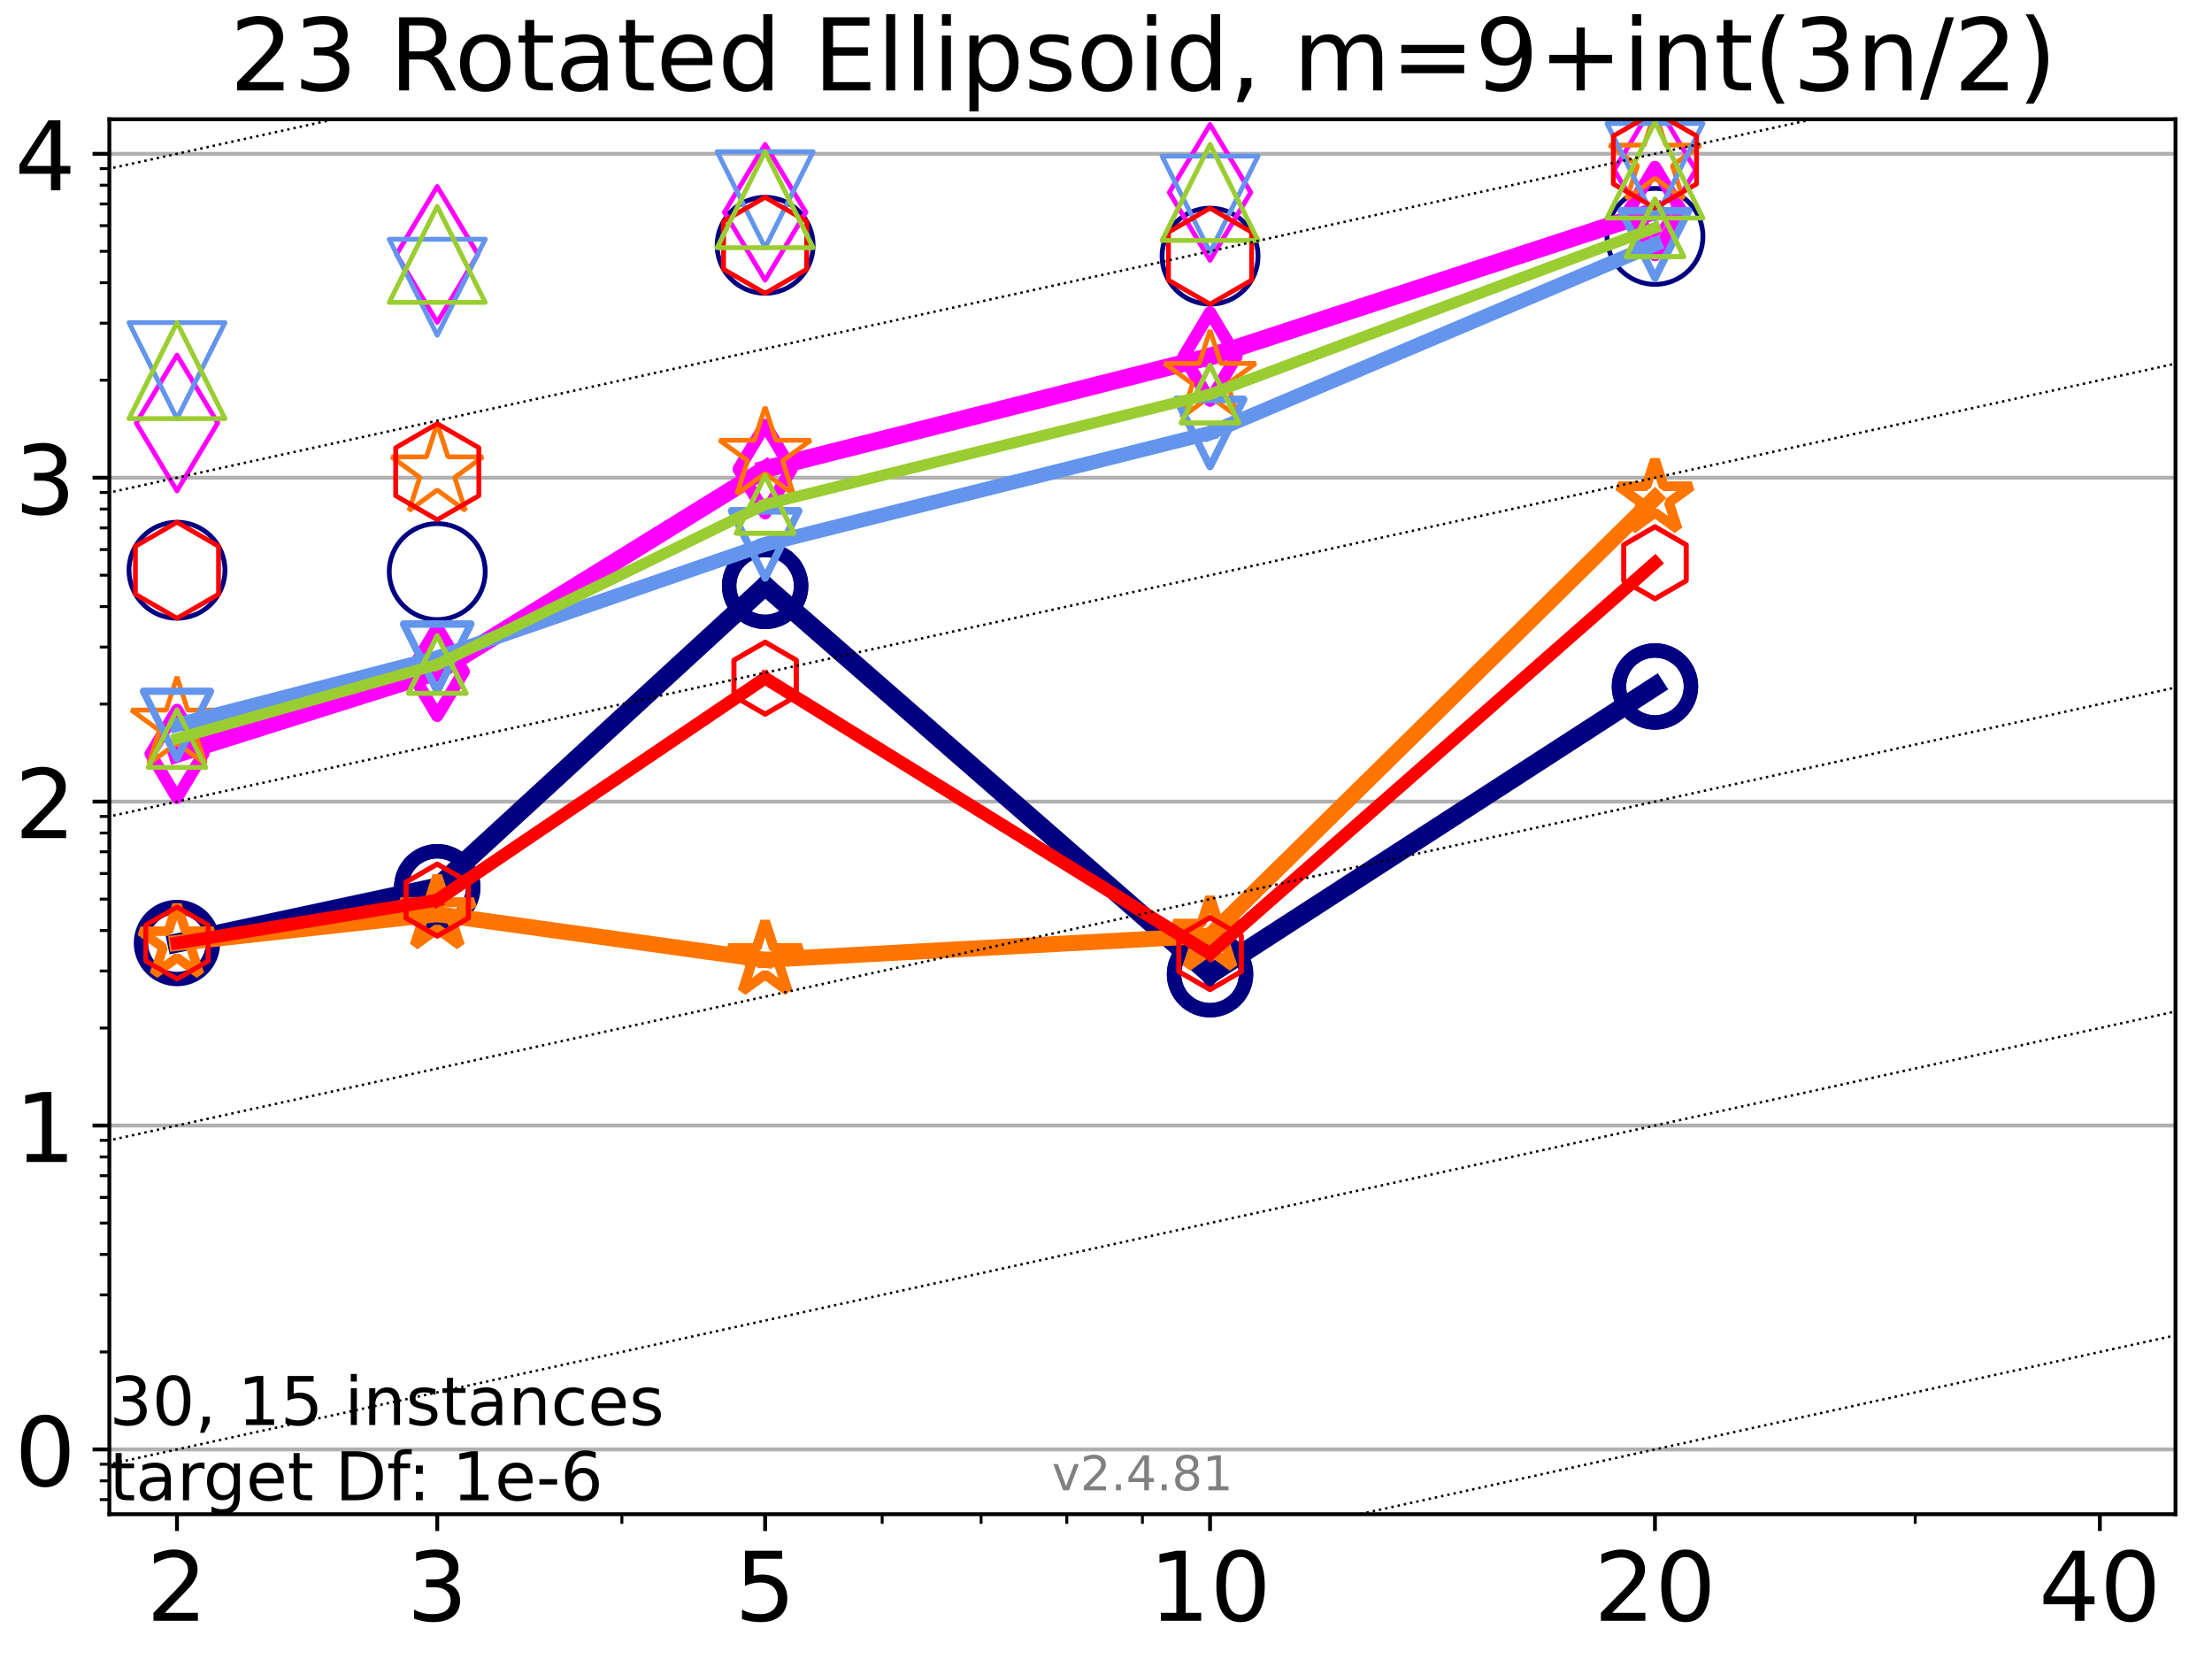 <?xml version="1.0" encoding="utf-8" standalone="no"?>
<!DOCTYPE svg PUBLIC "-//W3C//DTD SVG 1.1//EN"
  "http://www.w3.org/Graphics/SVG/1.1/DTD/svg11.dtd">
<!-- Created with matplotlib (https://matplotlib.org/) -->
<svg height="345.6pt" version="1.1" viewBox="0 0 460.8 345.6" width="460.8pt" xmlns="http://www.w3.org/2000/svg" xmlns:xlink="http://www.w3.org/1999/xlink">
 <defs>
  <style type="text/css">*{stroke-linecap:butt;stroke-linejoin:round;}</style>
 </defs>
 <g id="figure_1">
  <g id="patch_1">
   <path d="M 0 345.6 
L 460.8 345.6 
L 460.8 0 
L 0 0 
z
" style="fill:#ffffff;"/>
  </g>
  <g id="axes_1">
   <g id="patch_2">
    <path d="M 22.78 315.44 
L 453.192 315.44 
L 453.192 24.84 
L 22.78 24.84 
z
" style="fill:#ffffff;"/>
   </g>
   <g id="matplotlib.axis_1">
    <g id="xtick_1">
     <g id="line2d_1">
      <defs>
       <path d="M 0 0 
L 0 3.5 
" id="mf0850b0675" style="stroke:#000000;stroke-width:0.8;"/>
      </defs>
      <g>
       <use style="stroke:#000000;stroke-width:0.8;" x="36.868" xlink:href="#mf0850b0675" y="315.44"/>
      </g>
     </g>
     <g id="text_1">
      <!-- 2 -->
      <g transform="translate(30.506 337.637)scale(0.2 -0.2)">
       <defs>
        <path d="M 19.188 8.297 
L 53.609 8.297 
L 53.609 0 
L 7.328 0 
L 7.328 8.297 
Q 12.938 14.109 22.625 23.891 
Q 32.328 33.688 34.812 36.531 
Q 39.547 41.844 41.422 45.531 
Q 43.312 49.219 43.312 52.781 
Q 43.312 58.594 39.234 62.25 
Q 35.156 65.922 28.609 65.922 
Q 23.969 65.922 18.812 64.312 
Q 13.672 62.703 7.812 59.422 
L 7.812 69.391 
Q 13.766 71.781 18.938 73 
Q 24.125 74.219 28.422 74.219 
Q 39.75 74.219 46.484 68.547 
Q 53.219 62.891 53.219 53.422 
Q 53.219 48.922 51.531 44.891 
Q 49.859 40.875 45.406 35.406 
Q 44.188 33.984 37.641 27.219 
Q 31.109 20.453 19.188 8.297 
z
" id="DejaVuSans-50"/>
       </defs>
       <use xlink:href="#DejaVuSans-50"/>
      </g>
     </g>
    </g>
    <g id="xtick_2">
     <g id="line2d_2">
      <g>
       <use style="stroke:#000000;stroke-width:0.8;" x="91.085" xlink:href="#mf0850b0675" y="315.44"/>
      </g>
     </g>
     <g id="text_2">
      <!-- 3 -->
      <g transform="translate(84.723 337.637)scale(0.2 -0.2)">
       <defs>
        <path d="M 40.578 39.312 
Q 47.656 37.797 51.625 33 
Q 55.609 28.219 55.609 21.188 
Q 55.609 10.406 48.188 4.484 
Q 40.766 -1.422 27.094 -1.422 
Q 22.516 -1.422 17.656 -0.516 
Q 12.797 0.391 7.625 2.203 
L 7.625 11.719 
Q 11.719 9.328 16.594 8.109 
Q 21.484 6.891 26.812 6.891 
Q 36.078 6.891 40.938 10.547 
Q 45.797 14.203 45.797 21.188 
Q 45.797 27.641 41.281 31.266 
Q 36.766 34.906 28.719 34.906 
L 20.219 34.906 
L 20.219 43.016 
L 29.109 43.016 
Q 36.375 43.016 40.234 45.922 
Q 44.094 48.828 44.094 54.297 
Q 44.094 59.906 40.109 62.906 
Q 36.141 65.922 28.719 65.922 
Q 24.656 65.922 20.016 65.031 
Q 15.375 64.156 9.812 62.312 
L 9.812 71.094 
Q 15.438 72.656 20.344 73.438 
Q 25.25 74.219 29.594 74.219 
Q 40.828 74.219 47.359 69.109 
Q 53.906 64.016 53.906 55.328 
Q 53.906 49.266 50.438 45.094 
Q 46.969 40.922 40.578 39.312 
z
" id="DejaVuSans-51"/>
       </defs>
       <use xlink:href="#DejaVuSans-51"/>
      </g>
     </g>
    </g>
    <g id="xtick_3">
     <g id="line2d_3">
      <g>
       <use style="stroke:#000000;stroke-width:0.8;" x="159.39" xlink:href="#mf0850b0675" y="315.44"/>
      </g>
     </g>
     <g id="text_3">
      <!-- 5 -->
      <g transform="translate(153.028 337.637)scale(0.2 -0.2)">
       <defs>
        <path d="M 10.797 72.906 
L 49.516 72.906 
L 49.516 64.594 
L 19.828 64.594 
L 19.828 46.734 
Q 21.969 47.469 24.109 47.828 
Q 26.266 48.188 28.422 48.188 
Q 40.625 48.188 47.75 41.5 
Q 54.891 34.812 54.891 23.391 
Q 54.891 11.625 47.562 5.094 
Q 40.234 -1.422 26.906 -1.422 
Q 22.312 -1.422 17.547 -0.641 
Q 12.797 0.141 7.719 1.703 
L 7.719 11.625 
Q 12.109 9.234 16.797 8.062 
Q 21.484 6.891 26.703 6.891 
Q 35.156 6.891 40.078 11.328 
Q 45.016 15.766 45.016 23.391 
Q 45.016 31 40.078 35.438 
Q 35.156 39.891 26.703 39.891 
Q 22.75 39.891 18.812 39.016 
Q 14.891 38.141 10.797 36.281 
z
" id="DejaVuSans-53"/>
       </defs>
       <use xlink:href="#DejaVuSans-53"/>
      </g>
     </g>
    </g>
    <g id="xtick_4">
     <g id="line2d_4">
      <g>
       <use style="stroke:#000000;stroke-width:0.8;" x="252.074" xlink:href="#mf0850b0675" y="315.44"/>
      </g>
     </g>
     <g id="text_4">
      <!-- 10 -->
      <g transform="translate(239.349 337.637)scale(0.2 -0.2)">
       <defs>
        <path d="M 12.406 8.297 
L 28.516 8.297 
L 28.516 63.922 
L 10.984 60.406 
L 10.984 69.391 
L 28.422 72.906 
L 38.281 72.906 
L 38.281 8.297 
L 54.391 8.297 
L 54.391 0 
L 12.406 0 
z
" id="DejaVuSans-49"/>
        <path d="M 31.781 66.406 
Q 24.172 66.406 20.328 58.906 
Q 16.5 51.422 16.5 36.375 
Q 16.5 21.391 20.328 13.891 
Q 24.172 6.391 31.781 6.391 
Q 39.453 6.391 43.281 13.891 
Q 47.125 21.391 47.125 36.375 
Q 47.125 51.422 43.281 58.906 
Q 39.453 66.406 31.781 66.406 
z
M 31.781 74.219 
Q 44.047 74.219 50.516 64.516 
Q 56.984 54.828 56.984 36.375 
Q 56.984 17.969 50.516 8.266 
Q 44.047 -1.422 31.781 -1.422 
Q 19.531 -1.422 13.062 8.266 
Q 6.594 17.969 6.594 36.375 
Q 6.594 54.828 13.062 64.516 
Q 19.531 74.219 31.781 74.219 
z
" id="DejaVuSans-48"/>
       </defs>
       <use xlink:href="#DejaVuSans-49"/>
       <use x="63.623" xlink:href="#DejaVuSans-48"/>
      </g>
     </g>
    </g>
    <g id="xtick_5">
     <g id="line2d_5">
      <g>
       <use style="stroke:#000000;stroke-width:0.8;" x="344.758" xlink:href="#mf0850b0675" y="315.44"/>
      </g>
     </g>
     <g id="text_5">
      <!-- 20 -->
      <g transform="translate(332.033 337.637)scale(0.2 -0.2)">
       <use xlink:href="#DejaVuSans-50"/>
       <use x="63.623" xlink:href="#DejaVuSans-48"/>
      </g>
     </g>
    </g>
    <g id="xtick_6">
     <g id="line2d_6">
      <g>
       <use style="stroke:#000000;stroke-width:0.8;" x="437.443" xlink:href="#mf0850b0675" y="315.44"/>
      </g>
     </g>
     <g id="text_6">
      <!-- 40 -->
      <g transform="translate(424.718 337.637)scale(0.2 -0.2)">
       <defs>
        <path d="M 37.797 64.312 
L 12.891 25.391 
L 37.797 25.391 
z
M 35.203 72.906 
L 47.609 72.906 
L 47.609 25.391 
L 58.016 25.391 
L 58.016 17.188 
L 47.609 17.188 
L 47.609 0 
L 37.797 0 
L 37.797 17.188 
L 4.891 17.188 
L 4.891 26.703 
z
" id="DejaVuSans-52"/>
       </defs>
       <use xlink:href="#DejaVuSans-52"/>
       <use x="63.623" xlink:href="#DejaVuSans-48"/>
      </g>
     </g>
    </g>
    <g id="xtick_7">
     <g id="line2d_7">
      <defs>
       <path d="M 0 0 
L 0 2 
" id="m9933f5630c" style="stroke:#000000;stroke-width:0.6;"/>
      </defs>
      <g>
       <use style="stroke:#000000;stroke-width:0.6;" x="129.552" xlink:href="#m9933f5630c" y="315.44"/>
      </g>
     </g>
    </g>
    <g id="xtick_8">
     <g id="line2d_8">
      <g>
       <use style="stroke:#000000;stroke-width:0.6;" x="183.769" xlink:href="#m9933f5630c" y="315.44"/>
      </g>
     </g>
    </g>
    <g id="xtick_9">
     <g id="line2d_9">
      <g>
       <use style="stroke:#000000;stroke-width:0.6;" x="204.381" xlink:href="#m9933f5630c" y="315.44"/>
      </g>
     </g>
    </g>
    <g id="xtick_10">
     <g id="line2d_10">
      <g>
       <use style="stroke:#000000;stroke-width:0.6;" x="222.237" xlink:href="#m9933f5630c" y="315.44"/>
      </g>
     </g>
    </g>
    <g id="xtick_11">
     <g id="line2d_11">
      <g>
       <use style="stroke:#000000;stroke-width:0.6;" x="237.986" xlink:href="#m9933f5630c" y="315.44"/>
      </g>
     </g>
    </g>
    <g id="xtick_12">
     <g id="line2d_12">
      <g>
       <use style="stroke:#000000;stroke-width:0.6;" x="398.975" xlink:href="#m9933f5630c" y="315.44"/>
      </g>
     </g>
    </g>
   </g>
   <g id="matplotlib.axis_2">
    <g id="ytick_1">
     <g id="line2d_13">
      <path clip-path="url(#pa3713a2c64)" d="M 22.78 301.945 
L 453.192 301.945 
" style="fill:none;stroke:#b0b0b0;stroke-linecap:square;stroke-width:0.8;"/>
     </g>
     <g id="line2d_14">
      <defs>
       <path d="M 0 0 
L -3.5 0 
" id="m6b9c30d2cd" style="stroke:#000000;stroke-width:0.8;"/>
      </defs>
      <g>
       <use style="stroke:#000000;stroke-width:0.8;" x="22.78" xlink:href="#m6b9c30d2cd" y="301.945"/>
      </g>
     </g>
     <g id="text_7">
      <!-- 0 -->
      <g transform="translate(3.055 309.543)scale(0.2 -0.2)">
       <use xlink:href="#DejaVuSans-48"/>
      </g>
     </g>
    </g>
    <g id="ytick_2">
     <g id="line2d_15">
      <path clip-path="url(#pa3713a2c64)" d="M 22.78 234.468 
L 453.192 234.468 
" style="fill:none;stroke:#b0b0b0;stroke-linecap:square;stroke-width:0.8;"/>
     </g>
     <g id="line2d_16">
      <g>
       <use style="stroke:#000000;stroke-width:0.8;" x="22.78" xlink:href="#m6b9c30d2cd" y="234.468"/>
      </g>
     </g>
     <g id="text_8">
      <!-- 1 -->
      <g transform="translate(3.055 242.067)scale(0.2 -0.2)">
       <use xlink:href="#DejaVuSans-49"/>
      </g>
     </g>
    </g>
    <g id="ytick_3">
     <g id="line2d_17">
      <path clip-path="url(#pa3713a2c64)" d="M 22.78 166.992 
L 453.192 166.992 
" style="fill:none;stroke:#b0b0b0;stroke-linecap:square;stroke-width:0.8;"/>
     </g>
     <g id="line2d_18">
      <g>
       <use style="stroke:#000000;stroke-width:0.8;" x="22.78" xlink:href="#m6b9c30d2cd" y="166.992"/>
      </g>
     </g>
     <g id="text_9">
      <!-- 2 -->
      <g transform="translate(3.055 174.59)scale(0.2 -0.2)">
       <use xlink:href="#DejaVuSans-50"/>
      </g>
     </g>
    </g>
    <g id="ytick_4">
     <g id="line2d_19">
      <path clip-path="url(#pa3713a2c64)" d="M 22.78 99.516 
L 453.192 99.516 
" style="fill:none;stroke:#b0b0b0;stroke-linecap:square;stroke-width:0.8;"/>
     </g>
     <g id="line2d_20">
      <g>
       <use style="stroke:#000000;stroke-width:0.8;" x="22.78" xlink:href="#m6b9c30d2cd" y="99.516"/>
      </g>
     </g>
     <g id="text_10">
      <!-- 3 -->
      <g transform="translate(3.055 107.114)scale(0.2 -0.2)">
       <use xlink:href="#DejaVuSans-51"/>
      </g>
     </g>
    </g>
    <g id="ytick_5">
     <g id="line2d_21">
      <path clip-path="url(#pa3713a2c64)" d="M 22.78 32.039 
L 453.192 32.039 
" style="fill:none;stroke:#b0b0b0;stroke-linecap:square;stroke-width:0.8;"/>
     </g>
     <g id="line2d_22">
      <g>
       <use style="stroke:#000000;stroke-width:0.8;" x="22.78" xlink:href="#m6b9c30d2cd" y="32.039"/>
      </g>
     </g>
     <g id="text_11">
      <!-- 4 -->
      <g transform="translate(3.055 39.638)scale(0.2 -0.2)">
       <use xlink:href="#DejaVuSans-52"/>
      </g>
     </g>
    </g>
    <g id="ytick_6">
     <g id="line2d_23">
      <defs>
       <path d="M 0 0 
L -2 0 
" id="mcadcd363ae" style="stroke:#000000;stroke-width:0.6;"/>
      </defs>
      <g>
       <use style="stroke:#000000;stroke-width:0.6;" x="22.78" xlink:href="#mcadcd363ae" y="312.397"/>
      </g>
     </g>
    </g>
    <g id="ytick_7">
     <g id="line2d_24">
      <g>
       <use style="stroke:#000000;stroke-width:0.6;" x="22.78" xlink:href="#mcadcd363ae" y="308.484"/>
      </g>
     </g>
    </g>
    <g id="ytick_8">
     <g id="line2d_25">
      <g>
       <use style="stroke:#000000;stroke-width:0.6;" x="22.78" xlink:href="#mcadcd363ae" y="305.032"/>
      </g>
     </g>
    </g>
    <g id="ytick_9">
     <g id="line2d_26">
      <g>
       <use style="stroke:#000000;stroke-width:0.6;" x="22.78" xlink:href="#mcadcd363ae" y="281.632"/>
      </g>
     </g>
    </g>
    <g id="ytick_10">
     <g id="line2d_27">
      <g>
       <use style="stroke:#000000;stroke-width:0.6;" x="22.78" xlink:href="#mcadcd363ae" y="269.75"/>
      </g>
     </g>
    </g>
    <g id="ytick_11">
     <g id="line2d_28">
      <g>
       <use style="stroke:#000000;stroke-width:0.6;" x="22.78" xlink:href="#mcadcd363ae" y="261.32"/>
      </g>
     </g>
    </g>
    <g id="ytick_12">
     <g id="line2d_29">
      <g>
       <use style="stroke:#000000;stroke-width:0.6;" x="22.78" xlink:href="#mcadcd363ae" y="254.781"/>
      </g>
     </g>
    </g>
    <g id="ytick_13">
     <g id="line2d_30">
      <g>
       <use style="stroke:#000000;stroke-width:0.6;" x="22.78" xlink:href="#mcadcd363ae" y="249.438"/>
      </g>
     </g>
    </g>
    <g id="ytick_14">
     <g id="line2d_31">
      <g>
       <use style="stroke:#000000;stroke-width:0.6;" x="22.78" xlink:href="#mcadcd363ae" y="244.921"/>
      </g>
     </g>
    </g>
    <g id="ytick_15">
     <g id="line2d_32">
      <g>
       <use style="stroke:#000000;stroke-width:0.6;" x="22.78" xlink:href="#mcadcd363ae" y="241.007"/>
      </g>
     </g>
    </g>
    <g id="ytick_16">
     <g id="line2d_33">
      <g>
       <use style="stroke:#000000;stroke-width:0.6;" x="22.78" xlink:href="#mcadcd363ae" y="237.556"/>
      </g>
     </g>
    </g>
    <g id="ytick_17">
     <g id="line2d_34">
      <g>
       <use style="stroke:#000000;stroke-width:0.6;" x="22.78" xlink:href="#mcadcd363ae" y="214.156"/>
      </g>
     </g>
    </g>
    <g id="ytick_18">
     <g id="line2d_35">
      <g>
       <use style="stroke:#000000;stroke-width:0.6;" x="22.78" xlink:href="#mcadcd363ae" y="202.274"/>
      </g>
     </g>
    </g>
    <g id="ytick_19">
     <g id="line2d_36">
      <g>
       <use style="stroke:#000000;stroke-width:0.6;" x="22.78" xlink:href="#mcadcd363ae" y="193.844"/>
      </g>
     </g>
    </g>
    <g id="ytick_20">
     <g id="line2d_37">
      <g>
       <use style="stroke:#000000;stroke-width:0.6;" x="22.78" xlink:href="#mcadcd363ae" y="187.304"/>
      </g>
     </g>
    </g>
    <g id="ytick_21">
     <g id="line2d_38">
      <g>
       <use style="stroke:#000000;stroke-width:0.6;" x="22.78" xlink:href="#mcadcd363ae" y="181.962"/>
      </g>
     </g>
    </g>
    <g id="ytick_22">
     <g id="line2d_39">
      <g>
       <use style="stroke:#000000;stroke-width:0.6;" x="22.78" xlink:href="#mcadcd363ae" y="177.444"/>
      </g>
     </g>
    </g>
    <g id="ytick_23">
     <g id="line2d_40">
      <g>
       <use style="stroke:#000000;stroke-width:0.6;" x="22.78" xlink:href="#mcadcd363ae" y="173.531"/>
      </g>
     </g>
    </g>
    <g id="ytick_24">
     <g id="line2d_41">
      <g>
       <use style="stroke:#000000;stroke-width:0.6;" x="22.78" xlink:href="#mcadcd363ae" y="170.08"/>
      </g>
     </g>
    </g>
    <g id="ytick_25">
     <g id="line2d_42">
      <g>
       <use style="stroke:#000000;stroke-width:0.6;" x="22.78" xlink:href="#mcadcd363ae" y="146.68"/>
      </g>
     </g>
    </g>
    <g id="ytick_26">
     <g id="line2d_43">
      <g>
       <use style="stroke:#000000;stroke-width:0.6;" x="22.78" xlink:href="#mcadcd363ae" y="134.798"/>
      </g>
     </g>
    </g>
    <g id="ytick_27">
     <g id="line2d_44">
      <g>
       <use style="stroke:#000000;stroke-width:0.6;" x="22.78" xlink:href="#mcadcd363ae" y="126.367"/>
      </g>
     </g>
    </g>
    <g id="ytick_28">
     <g id="line2d_45">
      <g>
       <use style="stroke:#000000;stroke-width:0.6;" x="22.78" xlink:href="#mcadcd363ae" y="119.828"/>
      </g>
     </g>
    </g>
    <g id="ytick_29">
     <g id="line2d_46">
      <g>
       <use style="stroke:#000000;stroke-width:0.6;" x="22.78" xlink:href="#mcadcd363ae" y="114.485"/>
      </g>
     </g>
    </g>
    <g id="ytick_30">
     <g id="line2d_47">
      <g>
       <use style="stroke:#000000;stroke-width:0.6;" x="22.78" xlink:href="#mcadcd363ae" y="109.968"/>
      </g>
     </g>
    </g>
    <g id="ytick_31">
     <g id="line2d_48">
      <g>
       <use style="stroke:#000000;stroke-width:0.6;" x="22.78" xlink:href="#mcadcd363ae" y="106.055"/>
      </g>
     </g>
    </g>
    <g id="ytick_32">
     <g id="line2d_49">
      <g>
       <use style="stroke:#000000;stroke-width:0.6;" x="22.78" xlink:href="#mcadcd363ae" y="102.603"/>
      </g>
     </g>
    </g>
    <g id="ytick_33">
     <g id="line2d_50">
      <g>
       <use style="stroke:#000000;stroke-width:0.6;" x="22.78" xlink:href="#mcadcd363ae" y="79.203"/>
      </g>
     </g>
    </g>
    <g id="ytick_34">
     <g id="line2d_51">
      <g>
       <use style="stroke:#000000;stroke-width:0.6;" x="22.78" xlink:href="#mcadcd363ae" y="67.321"/>
      </g>
     </g>
    </g>
    <g id="ytick_35">
     <g id="line2d_52">
      <g>
       <use style="stroke:#000000;stroke-width:0.6;" x="22.78" xlink:href="#mcadcd363ae" y="58.891"/>
      </g>
     </g>
    </g>
    <g id="ytick_36">
     <g id="line2d_53">
      <g>
       <use style="stroke:#000000;stroke-width:0.6;" x="22.78" xlink:href="#mcadcd363ae" y="52.352"/>
      </g>
     </g>
    </g>
    <g id="ytick_37">
     <g id="line2d_54">
      <g>
       <use style="stroke:#000000;stroke-width:0.6;" x="22.78" xlink:href="#mcadcd363ae" y="47.009"/>
      </g>
     </g>
    </g>
    <g id="ytick_38">
     <g id="line2d_55">
      <g>
       <use style="stroke:#000000;stroke-width:0.6;" x="22.78" xlink:href="#mcadcd363ae" y="42.491"/>
      </g>
     </g>
    </g>
    <g id="ytick_39">
     <g id="line2d_56">
      <g>
       <use style="stroke:#000000;stroke-width:0.6;" x="22.78" xlink:href="#mcadcd363ae" y="38.578"/>
      </g>
     </g>
    </g>
    <g id="ytick_40">
     <g id="line2d_57">
      <g>
       <use style="stroke:#000000;stroke-width:0.6;" x="22.78" xlink:href="#mcadcd363ae" y="35.127"/>
      </g>
     </g>
    </g>
   </g>
   <g id="line2d_58">
    <path clip-path="url(#pa3713a2c64)" d="M 36.868 196.447 
L 91.085 184.833 
" style="fill:none;stroke:#000080;stroke-linecap:square;stroke-width:4;"/>
    <defs>
     <path d="M 0 7.5 
C 1.989 7.5 3.897 6.71 5.303 5.303 
C 6.71 3.897 7.5 1.989 7.5 0 
C 7.5 -1.989 6.71 -3.897 5.303 -5.303 
C 3.897 -6.71 1.989 -7.5 0 -7.5 
C -1.989 -7.5 -3.897 -6.71 -5.303 -5.303 
C -6.71 -3.897 -7.5 -1.989 -7.5 0 
C -7.5 1.989 -6.71 3.897 -5.303 5.303 
C -3.897 6.71 -1.989 7.5 0 7.5 
z
" id="m217d171ae9" style="stroke:#000080;stroke-width:3;"/>
    </defs>
    <g clip-path="url(#pa3713a2c64)">
     <use style="fill-opacity:0;stroke:#000080;stroke-width:3;" x="36.868" xlink:href="#m217d171ae9" y="196.447"/>
     <use style="fill-opacity:0;stroke:#000080;stroke-width:3;" x="91.085" xlink:href="#m217d171ae9" y="184.833"/>
    </g>
   </g>
   <g id="line2d_59">
    <path clip-path="url(#pa3713a2c64)" d="M 91.085 184.833 
L 159.39 122.056 
" style="fill:none;stroke:#000080;stroke-linecap:square;stroke-width:4;"/>
    <g clip-path="url(#pa3713a2c64)">
     <use style="fill-opacity:0;stroke:#000080;stroke-width:3;" x="91.085" xlink:href="#m217d171ae9" y="184.833"/>
     <use style="fill-opacity:0;stroke:#000080;stroke-width:3;" x="159.39" xlink:href="#m217d171ae9" y="122.056"/>
    </g>
   </g>
   <g id="line2d_60">
    <path clip-path="url(#pa3713a2c64)" d="M 159.39 122.056 
L 252.074 202.946 
" style="fill:none;stroke:#000080;stroke-linecap:square;stroke-width:4;"/>
    <g clip-path="url(#pa3713a2c64)">
     <use style="fill-opacity:0;stroke:#000080;stroke-width:3;" x="159.39" xlink:href="#m217d171ae9" y="122.056"/>
     <use style="fill-opacity:0;stroke:#000080;stroke-width:3;" x="252.074" xlink:href="#m217d171ae9" y="202.946"/>
    </g>
   </g>
   <g id="line2d_61">
    <path clip-path="url(#pa3713a2c64)" d="M 252.074 202.946 
L 344.758 143.003 
" style="fill:none;stroke:#000080;stroke-linecap:square;stroke-width:4;"/>
    <g clip-path="url(#pa3713a2c64)">
     <use style="fill-opacity:0;stroke:#000080;stroke-width:3;" x="252.074" xlink:href="#m217d171ae9" y="202.946"/>
     <use style="fill-opacity:0;stroke:#000080;stroke-width:3;" x="344.758" xlink:href="#m217d171ae9" y="143.003"/>
    </g>
   </g>
   <g id="line2d_62">
    <path clip-path="url(#pa3713a2c64)" d="M 344.758 143.003 
" style="fill:none;stroke:#000080;stroke-linecap:square;stroke-width:4;"/>
    <g clip-path="url(#pa3713a2c64)">
     <use style="fill-opacity:0;stroke:#000080;stroke-width:3;" x="344.758" xlink:href="#m217d171ae9" y="143.003"/>
    </g>
   </g>
   <g id="line2d_63"/>
   <g id="line2d_64">
    <defs>
     <path d="M 0 10 
C 2.652 10 5.196 8.946 7.071 7.071 
C 8.946 5.196 10 2.652 10 0 
C 10 -2.652 8.946 -5.196 7.071 -7.071 
C 5.196 -8.946 2.652 -10 0 -10 
C -2.652 -10 -5.196 -8.946 -7.071 -7.071 
C -8.946 -5.196 -10 -2.652 -10 0 
C -10 2.652 -8.946 5.196 -7.071 7.071 
C -5.196 8.946 -2.652 10 0 10 
z
" id="m95af0d2137" style="stroke:#000080;"/>
    </defs>
    <g clip-path="url(#pa3713a2c64)">
     <use style="fill-opacity:0;stroke:#000080;" x="36.868" xlink:href="#m95af0d2137" y="118.792"/>
     <use style="fill-opacity:0;stroke:#000080;" x="91.085" xlink:href="#m95af0d2137" y="119.076"/>
     <use style="fill-opacity:0;stroke:#000080;" x="159.39" xlink:href="#m95af0d2137" y="51.099"/>
     <use style="fill-opacity:0;stroke:#000080;" x="252.074" xlink:href="#m95af0d2137" y="53.361"/>
     <use style="fill-opacity:0;stroke:#000080;" x="344.758" xlink:href="#m95af0d2137" y="49.242"/>
    </g>
   </g>
   <g id="line2d_65">
    <path clip-path="url(#pa3713a2c64)" d="M 36.868 157.048 
L 91.085 139.93 
" style="fill:none;stroke:#ff00ff;stroke-linecap:square;stroke-width:3.667;"/>
    <defs>
     <path d="M -0 9.192 
L 5.515 0 
L 0 -9.192 
L -5.515 -0 
z
" id="m762cf54e27" style="stroke:#ff00ff;stroke-linejoin:miter;stroke-width:2.5;"/>
    </defs>
    <g clip-path="url(#pa3713a2c64)">
     <use style="fill-opacity:0;stroke:#ff00ff;stroke-linejoin:miter;stroke-width:2.5;" x="36.868" xlink:href="#m762cf54e27" y="157.048"/>
     <use style="fill-opacity:0;stroke:#ff00ff;stroke-linejoin:miter;stroke-width:2.5;" x="91.085" xlink:href="#m762cf54e27" y="139.93"/>
    </g>
   </g>
   <g id="line2d_66">
    <path clip-path="url(#pa3713a2c64)" d="M 91.085 139.93 
L 159.39 97.729 
" style="fill:none;stroke:#ff00ff;stroke-linecap:square;stroke-width:3.667;"/>
    <g clip-path="url(#pa3713a2c64)">
     <use style="fill-opacity:0;stroke:#ff00ff;stroke-linejoin:miter;stroke-width:2.5;" x="91.085" xlink:href="#m762cf54e27" y="139.93"/>
     <use style="fill-opacity:0;stroke:#ff00ff;stroke-linejoin:miter;stroke-width:2.5;" x="159.39" xlink:href="#m762cf54e27" y="97.729"/>
    </g>
   </g>
   <g id="line2d_67">
    <path clip-path="url(#pa3713a2c64)" d="M 159.39 97.729 
L 252.074 74.265 
" style="fill:none;stroke:#ff00ff;stroke-linecap:square;stroke-width:3.667;"/>
    <g clip-path="url(#pa3713a2c64)">
     <use style="fill-opacity:0;stroke:#ff00ff;stroke-linejoin:miter;stroke-width:2.5;" x="159.39" xlink:href="#m762cf54e27" y="97.729"/>
     <use style="fill-opacity:0;stroke:#ff00ff;stroke-linejoin:miter;stroke-width:2.5;" x="252.074" xlink:href="#m762cf54e27" y="74.265"/>
    </g>
   </g>
   <g id="line2d_68">
    <path clip-path="url(#pa3713a2c64)" d="M 252.074 74.265 
L 344.758 43.961 
" style="fill:none;stroke:#ff00ff;stroke-linecap:square;stroke-width:3.667;"/>
    <g clip-path="url(#pa3713a2c64)">
     <use style="fill-opacity:0;stroke:#ff00ff;stroke-linejoin:miter;stroke-width:2.5;" x="252.074" xlink:href="#m762cf54e27" y="74.265"/>
     <use style="fill-opacity:0;stroke:#ff00ff;stroke-linejoin:miter;stroke-width:2.5;" x="344.758" xlink:href="#m762cf54e27" y="43.961"/>
    </g>
   </g>
   <g id="line2d_69">
    <path clip-path="url(#pa3713a2c64)" d="M 344.758 43.961 
" style="fill:none;stroke:#ff00ff;stroke-linecap:square;stroke-width:3.667;"/>
    <g clip-path="url(#pa3713a2c64)">
     <use style="fill-opacity:0;stroke:#ff00ff;stroke-linejoin:miter;stroke-width:2.5;" x="344.758" xlink:href="#m762cf54e27" y="43.961"/>
    </g>
   </g>
   <g id="line2d_70"/>
   <g id="line2d_71">
    <defs>
     <path d="M -0 14.142 
L 8.485 0 
L -0 -14.142 
L -8.485 -0 
z
" id="mea41a1b8df" style="stroke:#ff00ff;stroke-linejoin:miter;"/>
    </defs>
    <g clip-path="url(#pa3713a2c64)">
     <use style="fill-opacity:0;stroke:#ff00ff;stroke-linejoin:miter;" x="36.868" xlink:href="#mea41a1b8df" y="88.116"/>
     <use style="fill-opacity:0;stroke:#ff00ff;stroke-linejoin:miter;" x="91.085" xlink:href="#mea41a1b8df" y="52.998"/>
     <use style="fill-opacity:0;stroke:#ff00ff;stroke-linejoin:miter;" x="159.39" xlink:href="#mea41a1b8df" y="44.227"/>
     <use style="fill-opacity:0;stroke:#ff00ff;stroke-linejoin:miter;" x="252.074" xlink:href="#mea41a1b8df" y="40.088"/>
     <use style="fill-opacity:0;stroke:#ff00ff;stroke-linejoin:miter;" x="344.758" xlink:href="#mea41a1b8df" y="35.421"/>
    </g>
   </g>
   <g id="line2d_72">
    <path clip-path="url(#pa3713a2c64)" d="M 36.868 196.447 
L 91.085 190.435 
" style="fill:none;stroke:#ff7500;stroke-linecap:square;stroke-width:3.333;"/>
    <defs>
     <path d="M 0 -8 
L -1.796 -2.472 
L -7.608 -2.472 
L -2.906 0.944 
L -4.702 6.472 
L -0 3.056 
L 4.702 6.472 
L 2.906 0.944 
L 7.608 -2.472 
L 1.796 -2.472 
z
" id="mfaa5040e95" style="stroke:#ff7500;stroke-linejoin:bevel;stroke-width:2;"/>
    </defs>
    <g clip-path="url(#pa3713a2c64)">
     <use style="fill-opacity:0;stroke:#ff7500;stroke-linejoin:bevel;stroke-width:2;" x="36.868" xlink:href="#mfaa5040e95" y="196.447"/>
     <use style="fill-opacity:0;stroke:#ff7500;stroke-linejoin:bevel;stroke-width:2;" x="91.085" xlink:href="#mfaa5040e95" y="190.435"/>
    </g>
   </g>
   <g id="line2d_73">
    <path clip-path="url(#pa3713a2c64)" d="M 91.085 190.435 
L 159.39 199.946 
" style="fill:none;stroke:#ff7500;stroke-linecap:square;stroke-width:3.333;"/>
    <g clip-path="url(#pa3713a2c64)">
     <use style="fill-opacity:0;stroke:#ff7500;stroke-linejoin:bevel;stroke-width:2;" x="91.085" xlink:href="#mfaa5040e95" y="190.435"/>
     <use style="fill-opacity:0;stroke:#ff7500;stroke-linejoin:bevel;stroke-width:2;" x="159.39" xlink:href="#mfaa5040e95" y="199.946"/>
    </g>
   </g>
   <g id="line2d_74">
    <path clip-path="url(#pa3713a2c64)" d="M 159.39 199.946 
L 252.074 194.908 
" style="fill:none;stroke:#ff7500;stroke-linecap:square;stroke-width:3.333;"/>
    <g clip-path="url(#pa3713a2c64)">
     <use style="fill-opacity:0;stroke:#ff7500;stroke-linejoin:bevel;stroke-width:2;" x="159.39" xlink:href="#mfaa5040e95" y="199.946"/>
     <use style="fill-opacity:0;stroke:#ff7500;stroke-linejoin:bevel;stroke-width:2;" x="252.074" xlink:href="#mfaa5040e95" y="194.908"/>
    </g>
   </g>
   <g id="line2d_75">
    <path clip-path="url(#pa3713a2c64)" d="M 252.074 194.908 
L 344.758 103.744 
" style="fill:none;stroke:#ff7500;stroke-linecap:square;stroke-width:3.333;"/>
    <g clip-path="url(#pa3713a2c64)">
     <use style="fill-opacity:0;stroke:#ff7500;stroke-linejoin:bevel;stroke-width:2;" x="252.074" xlink:href="#mfaa5040e95" y="194.908"/>
     <use style="fill-opacity:0;stroke:#ff7500;stroke-linejoin:bevel;stroke-width:2;" x="344.758" xlink:href="#mfaa5040e95" y="103.744"/>
    </g>
   </g>
   <g id="line2d_76">
    <path clip-path="url(#pa3713a2c64)" d="M 344.758 103.744 
" style="fill:none;stroke:#ff7500;stroke-linecap:square;stroke-width:3.333;"/>
    <g clip-path="url(#pa3713a2c64)">
     <use style="fill-opacity:0;stroke:#ff7500;stroke-linejoin:bevel;stroke-width:2;" x="344.758" xlink:href="#mfaa5040e95" y="103.744"/>
    </g>
   </g>
   <g id="line2d_77"/>
   <g id="line2d_78">
    <defs>
     <path d="M 0 -10 
L -2.245 -3.09 
L -9.511 -3.09 
L -3.633 1.18 
L -5.878 8.09 
L -0 3.82 
L 5.878 8.09 
L 3.633 1.18 
L 9.511 -3.09 
L 2.245 -3.09 
z
" id="m99e9125718" style="stroke:#ff7500;stroke-linejoin:bevel;"/>
    </defs>
    <g clip-path="url(#pa3713a2c64)">
     <use style="fill-opacity:0;stroke:#ff7500;stroke-linejoin:bevel;" x="36.868" xlink:href="#m99e9125718" y="151.014"/>
     <use style="fill-opacity:0;stroke:#ff7500;stroke-linejoin:bevel;" x="91.085" xlink:href="#m99e9125718" y="98.272"/>
     <use style="fill-opacity:0;stroke:#ff7500;stroke-linejoin:bevel;" x="159.39" xlink:href="#m99e9125718" y="94.805"/>
     <use style="fill-opacity:0;stroke:#ff7500;stroke-linejoin:bevel;" x="252.074" xlink:href="#m99e9125718" y="78.797"/>
     <use style="fill-opacity:0;stroke:#ff7500;stroke-linejoin:bevel;" x="344.758" xlink:href="#m99e9125718" y="33.321"/>
    </g>
   </g>
   <g id="line2d_79">
    <path clip-path="url(#pa3713a2c64)" d="M 36.868 150.997 
L 91.085 136.994 
" style="fill:none;stroke:#6495ed;stroke-linecap:square;stroke-width:3;"/>
    <defs>
     <path d="M -0 7 
L 7 -7 
L -7 -7 
z
" id="m824adfda27" style="stroke:#6495ed;stroke-linejoin:miter;stroke-width:1.5;"/>
    </defs>
    <g clip-path="url(#pa3713a2c64)">
     <use style="fill-opacity:0;stroke:#6495ed;stroke-linejoin:miter;stroke-width:1.5;" x="36.868" xlink:href="#m824adfda27" y="150.997"/>
     <use style="fill-opacity:0;stroke:#6495ed;stroke-linejoin:miter;stroke-width:1.5;" x="91.085" xlink:href="#m824adfda27" y="136.994"/>
    </g>
   </g>
   <g id="line2d_80">
    <path clip-path="url(#pa3713a2c64)" d="M 91.085 136.994 
L 159.39 113.408 
" style="fill:none;stroke:#6495ed;stroke-linecap:square;stroke-width:3;"/>
    <g clip-path="url(#pa3713a2c64)">
     <use style="fill-opacity:0;stroke:#6495ed;stroke-linejoin:miter;stroke-width:1.5;" x="91.085" xlink:href="#m824adfda27" y="136.994"/>
     <use style="fill-opacity:0;stroke:#6495ed;stroke-linejoin:miter;stroke-width:1.5;" x="159.39" xlink:href="#m824adfda27" y="113.408"/>
    </g>
   </g>
   <g id="line2d_81">
    <path clip-path="url(#pa3713a2c64)" d="M 159.39 113.408 
L 252.074 90.19 
" style="fill:none;stroke:#6495ed;stroke-linecap:square;stroke-width:3;"/>
    <g clip-path="url(#pa3713a2c64)">
     <use style="fill-opacity:0;stroke:#6495ed;stroke-linejoin:miter;stroke-width:1.5;" x="159.39" xlink:href="#m824adfda27" y="113.408"/>
     <use style="fill-opacity:0;stroke:#6495ed;stroke-linejoin:miter;stroke-width:1.5;" x="252.074" xlink:href="#m824adfda27" y="90.19"/>
    </g>
   </g>
   <g id="line2d_82">
    <path clip-path="url(#pa3713a2c64)" d="M 252.074 90.19 
L 344.758 50.911 
" style="fill:none;stroke:#6495ed;stroke-linecap:square;stroke-width:3;"/>
    <g clip-path="url(#pa3713a2c64)">
     <use style="fill-opacity:0;stroke:#6495ed;stroke-linejoin:miter;stroke-width:1.5;" x="252.074" xlink:href="#m824adfda27" y="90.19"/>
     <use style="fill-opacity:0;stroke:#6495ed;stroke-linejoin:miter;stroke-width:1.5;" x="344.758" xlink:href="#m824adfda27" y="50.911"/>
    </g>
   </g>
   <g id="line2d_83">
    <path clip-path="url(#pa3713a2c64)" d="M 344.758 50.911 
" style="fill:none;stroke:#6495ed;stroke-linecap:square;stroke-width:3;"/>
    <g clip-path="url(#pa3713a2c64)">
     <use style="fill-opacity:0;stroke:#6495ed;stroke-linejoin:miter;stroke-width:1.5;" x="344.758" xlink:href="#m824adfda27" y="50.911"/>
    </g>
   </g>
   <g id="line2d_84"/>
   <g id="line2d_85">
    <defs>
     <path d="M -0 10 
L 10 -10 
L -10 -10 
z
" id="m7fb2fc7660" style="stroke:#6495ed;stroke-linejoin:miter;"/>
    </defs>
    <g clip-path="url(#pa3713a2c64)">
     <use style="fill-opacity:0;stroke:#6495ed;stroke-linejoin:miter;" x="36.868" xlink:href="#m7fb2fc7660" y="77.207"/>
     <use style="fill-opacity:0;stroke:#6495ed;stroke-linejoin:miter;" x="91.085" xlink:href="#m7fb2fc7660" y="59.839"/>
     <use style="fill-opacity:0;stroke:#6495ed;stroke-linejoin:miter;" x="159.39" xlink:href="#m7fb2fc7660" y="41.598"/>
     <use style="fill-opacity:0;stroke:#6495ed;stroke-linejoin:miter;" x="252.074" xlink:href="#m7fb2fc7660" y="42.527"/>
     <use style="fill-opacity:0;stroke:#6495ed;stroke-linejoin:miter;" x="344.758" xlink:href="#m7fb2fc7660" y="35.732"/>
    </g>
   </g>
   <g id="line2d_86">
    <path clip-path="url(#pa3713a2c64)" d="M 36.868 196.447 
L 91.085 187.5 
" style="fill:none;stroke:#ff0000;stroke-linecap:square;stroke-width:2.667;"/>
    <defs>
     <path d="M 0 -7.5 
L -6.495 -3.75 
L -6.495 3.75 
L -0 7.5 
L 6.495 3.75 
L 6.495 -3.75 
z
" id="m23cf53d57c" style="stroke:#ff0000;stroke-linejoin:miter;"/>
    </defs>
    <g clip-path="url(#pa3713a2c64)">
     <use style="fill-opacity:0;stroke:#ff0000;stroke-linejoin:miter;" x="36.868" xlink:href="#m23cf53d57c" y="196.447"/>
     <use style="fill-opacity:0;stroke:#ff0000;stroke-linejoin:miter;" x="91.085" xlink:href="#m23cf53d57c" y="187.5"/>
    </g>
   </g>
   <g id="line2d_87">
    <path clip-path="url(#pa3713a2c64)" d="M 91.085 187.5 
L 159.39 141.274 
" style="fill:none;stroke:#ff0000;stroke-linecap:square;stroke-width:2.667;"/>
    <g clip-path="url(#pa3713a2c64)">
     <use style="fill-opacity:0;stroke:#ff0000;stroke-linejoin:miter;" x="91.085" xlink:href="#m23cf53d57c" y="187.5"/>
     <use style="fill-opacity:0;stroke:#ff0000;stroke-linejoin:miter;" x="159.39" xlink:href="#m23cf53d57c" y="141.274"/>
    </g>
   </g>
   <g id="line2d_88">
    <path clip-path="url(#pa3713a2c64)" d="M 159.39 141.274 
L 252.074 198.652 
" style="fill:none;stroke:#ff0000;stroke-linecap:square;stroke-width:2.667;"/>
    <g clip-path="url(#pa3713a2c64)">
     <use style="fill-opacity:0;stroke:#ff0000;stroke-linejoin:miter;" x="159.39" xlink:href="#m23cf53d57c" y="141.274"/>
     <use style="fill-opacity:0;stroke:#ff0000;stroke-linejoin:miter;" x="252.074" xlink:href="#m23cf53d57c" y="198.652"/>
    </g>
   </g>
   <g id="line2d_89">
    <path clip-path="url(#pa3713a2c64)" d="M 252.074 198.652 
L 344.758 117.239 
" style="fill:none;stroke:#ff0000;stroke-linecap:square;stroke-width:2.667;"/>
    <g clip-path="url(#pa3713a2c64)">
     <use style="fill-opacity:0;stroke:#ff0000;stroke-linejoin:miter;" x="252.074" xlink:href="#m23cf53d57c" y="198.652"/>
     <use style="fill-opacity:0;stroke:#ff0000;stroke-linejoin:miter;" x="344.758" xlink:href="#m23cf53d57c" y="117.239"/>
    </g>
   </g>
   <g id="line2d_90">
    <path clip-path="url(#pa3713a2c64)" d="M 344.758 117.239 
" style="fill:none;stroke:#ff0000;stroke-linecap:square;stroke-width:2.667;"/>
    <g clip-path="url(#pa3713a2c64)">
     <use style="fill-opacity:0;stroke:#ff0000;stroke-linejoin:miter;" x="344.758" xlink:href="#m23cf53d57c" y="117.239"/>
    </g>
   </g>
   <g id="line2d_91"/>
   <g id="line2d_92">
    <defs>
     <path d="M 0 -10 
L -8.66 -5 
L -8.66 5 
L -0 10 
L 8.66 5 
L 8.66 -5 
z
" id="m31e3b2f4f6" style="stroke:#ff0000;stroke-linejoin:miter;"/>
    </defs>
    <g clip-path="url(#pa3713a2c64)">
     <use style="fill-opacity:0;stroke:#ff0000;stroke-linejoin:miter;" x="36.868" xlink:href="#m31e3b2f4f6" y="118.792"/>
     <use style="fill-opacity:0;stroke:#ff0000;stroke-linejoin:miter;" x="91.085" xlink:href="#m31e3b2f4f6" y="98.272"/>
     <use style="fill-opacity:0;stroke:#ff0000;stroke-linejoin:miter;" x="159.39" xlink:href="#m31e3b2f4f6" y="51.099"/>
     <use style="fill-opacity:0;stroke:#ff0000;stroke-linejoin:miter;" x="252.074" xlink:href="#m31e3b2f4f6" y="53.361"/>
     <use style="fill-opacity:0;stroke:#ff0000;stroke-linejoin:miter;" x="344.758" xlink:href="#m31e3b2f4f6" y="33.321"/>
    </g>
   </g>
   <g id="line2d_93">
    <path clip-path="url(#pa3713a2c64)" d="M 36.868 153.867 
L 91.085 138.425 
" style="fill:none;stroke:#9acd32;stroke-linecap:square;stroke-width:2.333;"/>
    <defs>
     <path d="M 0 -6 
L -6 6 
L 6 6 
z
" id="m959f1e8cc4" style="stroke:#9acd32;stroke-linejoin:miter;"/>
    </defs>
    <g clip-path="url(#pa3713a2c64)">
     <use style="fill-opacity:0;stroke:#9acd32;stroke-linejoin:miter;" x="36.868" xlink:href="#m959f1e8cc4" y="153.867"/>
     <use style="fill-opacity:0;stroke:#9acd32;stroke-linejoin:miter;" x="91.085" xlink:href="#m959f1e8cc4" y="138.425"/>
    </g>
   </g>
   <g id="line2d_94">
    <path clip-path="url(#pa3713a2c64)" d="M 91.085 138.425 
L 159.39 105.084 
" style="fill:none;stroke:#9acd32;stroke-linecap:square;stroke-width:2.333;"/>
    <g clip-path="url(#pa3713a2c64)">
     <use style="fill-opacity:0;stroke:#9acd32;stroke-linejoin:miter;" x="91.085" xlink:href="#m959f1e8cc4" y="138.425"/>
     <use style="fill-opacity:0;stroke:#9acd32;stroke-linejoin:miter;" x="159.39" xlink:href="#m959f1e8cc4" y="105.084"/>
    </g>
   </g>
   <g id="line2d_95">
    <path clip-path="url(#pa3713a2c64)" d="M 159.39 105.084 
L 252.074 82.107 
" style="fill:none;stroke:#9acd32;stroke-linecap:square;stroke-width:2.333;"/>
    <g clip-path="url(#pa3713a2c64)">
     <use style="fill-opacity:0;stroke:#9acd32;stroke-linejoin:miter;" x="159.39" xlink:href="#m959f1e8cc4" y="105.084"/>
     <use style="fill-opacity:0;stroke:#9acd32;stroke-linejoin:miter;" x="252.074" xlink:href="#m959f1e8cc4" y="82.107"/>
    </g>
   </g>
   <g id="line2d_96">
    <path clip-path="url(#pa3713a2c64)" d="M 252.074 82.107 
L 344.758 47.462 
" style="fill:none;stroke:#9acd32;stroke-linecap:square;stroke-width:2.333;"/>
    <g clip-path="url(#pa3713a2c64)">
     <use style="fill-opacity:0;stroke:#9acd32;stroke-linejoin:miter;" x="252.074" xlink:href="#m959f1e8cc4" y="82.107"/>
     <use style="fill-opacity:0;stroke:#9acd32;stroke-linejoin:miter;" x="344.758" xlink:href="#m959f1e8cc4" y="47.462"/>
    </g>
   </g>
   <g id="line2d_97">
    <path clip-path="url(#pa3713a2c64)" d="M 344.758 47.462 
" style="fill:none;stroke:#9acd32;stroke-linecap:square;stroke-width:2.333;"/>
    <g clip-path="url(#pa3713a2c64)">
     <use style="fill-opacity:0;stroke:#9acd32;stroke-linejoin:miter;" x="344.758" xlink:href="#m959f1e8cc4" y="47.462"/>
    </g>
   </g>
   <g id="line2d_98"/>
   <g id="line2d_99">
    <defs>
     <path d="M 0 -10 
L -10 10 
L 10 10 
z
" id="mac8f5fd841" style="stroke:#9acd32;stroke-linejoin:miter;"/>
    </defs>
    <g clip-path="url(#pa3713a2c64)">
     <use style="fill-opacity:0;stroke:#9acd32;stroke-linejoin:miter;" x="36.868" xlink:href="#mac8f5fd841" y="77.207"/>
     <use style="fill-opacity:0;stroke:#9acd32;stroke-linejoin:miter;" x="91.085" xlink:href="#mac8f5fd841" y="52.998"/>
     <use style="fill-opacity:0;stroke:#9acd32;stroke-linejoin:miter;" x="159.39" xlink:href="#mac8f5fd841" y="41.598"/>
     <use style="fill-opacity:0;stroke:#9acd32;stroke-linejoin:miter;" x="252.074" xlink:href="#mac8f5fd841" y="40.088"/>
     <use style="fill-opacity:0;stroke:#9acd32;stroke-linejoin:miter;" x="344.758" xlink:href="#mac8f5fd841" y="35.421"/>
    </g>
   </g>
   <g id="line2d_100"/>
   <g id="line2d_101">
    <path clip-path="url(#pa3713a2c64)" d="M 140.999 346.6 
L 461.8 276.294 
" style="fill:none;stroke:#000000;stroke-dasharray:0.5,0.825;stroke-dashoffset:0;stroke-width:0.5;"/>
   </g>
   <g id="line2d_102">
    <path clip-path="url(#pa3713a2c64)" d="M -1 310.244 
L 461.8 208.818 
" style="fill:none;stroke:#000000;stroke-dasharray:0.5,0.825;stroke-dashoffset:0;stroke-width:0.5;"/>
   </g>
   <g id="line2d_103">
    <path clip-path="url(#pa3713a2c64)" d="M -1 242.767 
L 461.8 141.341 
" style="fill:none;stroke:#000000;stroke-dasharray:0.5,0.825;stroke-dashoffset:0;stroke-width:0.5;"/>
   </g>
   <g id="line2d_104">
    <path clip-path="url(#pa3713a2c64)" d="M -1 175.291 
L 461.8 73.865 
" style="fill:none;stroke:#000000;stroke-dasharray:0.5,0.825;stroke-dashoffset:0;stroke-width:0.5;"/>
   </g>
   <g id="line2d_105">
    <path clip-path="url(#pa3713a2c64)" d="M -1 107.815 
L 461.8 6.389 
" style="fill:none;stroke:#000000;stroke-dasharray:0.5,0.825;stroke-dashoffset:0;stroke-width:0.5;"/>
   </g>
   <g id="line2d_106">
    <path clip-path="url(#pa3713a2c64)" d="M -1 40.338 
L 187.624 -1 
" style="fill:none;stroke:#000000;stroke-dasharray:0.5,0.825;stroke-dashoffset:0;stroke-width:0.5;"/>
   </g>
   <g id="line2d_107">
    <path clip-path="url(#pa3713a2c64)" style="fill:none;stroke:#000000;stroke-dasharray:0.5,0.825;stroke-dashoffset:0;stroke-width:0.5;"/>
   </g>
   <g id="line2d_108">
    <path clip-path="url(#pa3713a2c64)" style="fill:none;stroke:#000000;stroke-dasharray:0.5,0.825;stroke-dashoffset:0;stroke-width:0.5;"/>
   </g>
   <g id="line2d_109">
    <path clip-path="url(#pa3713a2c64)" style="fill:none;stroke:#000000;stroke-dasharray:0.5,0.825;stroke-dashoffset:0;stroke-width:0.5;"/>
   </g>
   <g id="patch_3">
    <path d="M 22.78 315.44 
L 22.78 24.84 
" style="fill:none;stroke:#000000;stroke-linecap:square;stroke-linejoin:miter;stroke-width:0.8;"/>
   </g>
   <g id="patch_4">
    <path d="M 453.192 315.44 
L 453.192 24.84 
" style="fill:none;stroke:#000000;stroke-linecap:square;stroke-linejoin:miter;stroke-width:0.8;"/>
   </g>
   <g id="patch_5">
    <path d="M 22.78 315.44 
L 453.192 315.44 
" style="fill:none;stroke:#000000;stroke-linecap:square;stroke-linejoin:miter;stroke-width:0.8;"/>
   </g>
   <g id="patch_6">
    <path d="M 22.78 24.84 
L 453.192 24.84 
" style="fill:none;stroke:#000000;stroke-linecap:square;stroke-linejoin:miter;stroke-width:0.8;"/>
   </g>
   <g id="text_12">
    <!-- 30, 15 instances -->
    <g transform="translate(22.78 296.851)scale(0.14 -0.14)">
     <defs>
      <path d="M 11.719 12.406 
L 22.016 12.406 
L 22.016 4 
L 14.016 -11.625 
L 7.719 -11.625 
L 11.719 4 
z
" id="DejaVuSans-44"/>
      <path id="DejaVuSans-32"/>
      <path d="M 9.422 54.688 
L 18.406 54.688 
L 18.406 0 
L 9.422 0 
z
M 9.422 75.984 
L 18.406 75.984 
L 18.406 64.594 
L 9.422 64.594 
z
" id="DejaVuSans-105"/>
      <path d="M 54.891 33.016 
L 54.891 0 
L 45.906 0 
L 45.906 32.719 
Q 45.906 40.484 42.875 44.328 
Q 39.844 48.188 33.797 48.188 
Q 26.516 48.188 22.312 43.547 
Q 18.109 38.922 18.109 30.906 
L 18.109 0 
L 9.078 0 
L 9.078 54.688 
L 18.109 54.688 
L 18.109 46.188 
Q 21.344 51.125 25.703 53.562 
Q 30.078 56 35.797 56 
Q 45.219 56 50.047 50.172 
Q 54.891 44.344 54.891 33.016 
z
" id="DejaVuSans-110"/>
      <path d="M 44.281 53.078 
L 44.281 44.578 
Q 40.484 46.531 36.375 47.5 
Q 32.281 48.484 27.875 48.484 
Q 21.188 48.484 17.844 46.438 
Q 14.5 44.391 14.5 40.281 
Q 14.5 37.156 16.891 35.375 
Q 19.281 33.594 26.516 31.984 
L 29.594 31.297 
Q 39.156 29.25 43.188 25.516 
Q 47.219 21.781 47.219 15.094 
Q 47.219 7.469 41.188 3.016 
Q 35.156 -1.422 24.609 -1.422 
Q 20.219 -1.422 15.453 -0.562 
Q 10.688 0.297 5.422 2 
L 5.422 11.281 
Q 10.406 8.688 15.234 7.391 
Q 20.062 6.109 24.812 6.109 
Q 31.156 6.109 34.562 8.281 
Q 37.984 10.453 37.984 14.406 
Q 37.984 18.062 35.516 20.016 
Q 33.062 21.969 24.703 23.781 
L 21.578 24.516 
Q 13.234 26.266 9.516 29.906 
Q 5.812 33.547 5.812 39.891 
Q 5.812 47.609 11.281 51.797 
Q 16.75 56 26.812 56 
Q 31.781 56 36.172 55.266 
Q 40.578 54.547 44.281 53.078 
z
" id="DejaVuSans-115"/>
      <path d="M 18.312 70.219 
L 18.312 54.688 
L 36.812 54.688 
L 36.812 47.703 
L 18.312 47.703 
L 18.312 18.016 
Q 18.312 11.328 20.141 9.422 
Q 21.969 7.516 27.594 7.516 
L 36.812 7.516 
L 36.812 0 
L 27.594 0 
Q 17.188 0 13.234 3.875 
Q 9.281 7.766 9.281 18.016 
L 9.281 47.703 
L 2.688 47.703 
L 2.688 54.688 
L 9.281 54.688 
L 9.281 70.219 
z
" id="DejaVuSans-116"/>
      <path d="M 34.281 27.484 
Q 23.391 27.484 19.188 25 
Q 14.984 22.516 14.984 16.5 
Q 14.984 11.719 18.141 8.906 
Q 21.297 6.109 26.703 6.109 
Q 34.188 6.109 38.703 11.406 
Q 43.219 16.703 43.219 25.484 
L 43.219 27.484 
z
M 52.203 31.203 
L 52.203 0 
L 43.219 0 
L 43.219 8.297 
Q 40.141 3.328 35.547 0.953 
Q 30.953 -1.422 24.312 -1.422 
Q 15.922 -1.422 10.953 3.297 
Q 6 8.016 6 15.922 
Q 6 25.141 12.172 29.828 
Q 18.359 34.516 30.609 34.516 
L 43.219 34.516 
L 43.219 35.406 
Q 43.219 41.609 39.141 45 
Q 35.062 48.391 27.688 48.391 
Q 23 48.391 18.547 47.266 
Q 14.109 46.141 10.016 43.891 
L 10.016 52.203 
Q 14.938 54.109 19.578 55.047 
Q 24.219 56 28.609 56 
Q 40.484 56 46.344 49.844 
Q 52.203 43.703 52.203 31.203 
z
" id="DejaVuSans-97"/>
      <path d="M 48.781 52.594 
L 48.781 44.188 
Q 44.969 46.297 41.141 47.344 
Q 37.312 48.391 33.406 48.391 
Q 24.656 48.391 19.812 42.844 
Q 14.984 37.312 14.984 27.297 
Q 14.984 17.281 19.812 11.734 
Q 24.656 6.203 33.406 6.203 
Q 37.312 6.203 41.141 7.25 
Q 44.969 8.297 48.781 10.406 
L 48.781 2.094 
Q 45.016 0.344 40.984 -0.531 
Q 36.969 -1.422 32.422 -1.422 
Q 20.062 -1.422 12.781 6.344 
Q 5.516 14.109 5.516 27.297 
Q 5.516 40.672 12.859 48.328 
Q 20.219 56 33.016 56 
Q 37.156 56 41.109 55.141 
Q 45.062 54.297 48.781 52.594 
z
" id="DejaVuSans-99"/>
      <path d="M 56.203 29.594 
L 56.203 25.203 
L 14.891 25.203 
Q 15.484 15.922 20.484 11.062 
Q 25.484 6.203 34.422 6.203 
Q 39.594 6.203 44.453 7.469 
Q 49.312 8.734 54.109 11.281 
L 54.109 2.781 
Q 49.266 0.734 44.188 -0.344 
Q 39.109 -1.422 33.891 -1.422 
Q 20.797 -1.422 13.156 6.188 
Q 5.516 13.812 5.516 26.812 
Q 5.516 40.234 12.766 48.109 
Q 20.016 56 32.328 56 
Q 43.359 56 49.781 48.891 
Q 56.203 41.797 56.203 29.594 
z
M 47.219 32.234 
Q 47.125 39.594 43.094 43.984 
Q 39.062 48.391 32.422 48.391 
Q 24.906 48.391 20.391 44.141 
Q 15.875 39.891 15.188 32.172 
z
" id="DejaVuSans-101"/>
     </defs>
     <use xlink:href="#DejaVuSans-51"/>
     <use x="63.623" xlink:href="#DejaVuSans-48"/>
     <use x="127.246" xlink:href="#DejaVuSans-44"/>
     <use x="159.033" xlink:href="#DejaVuSans-32"/>
     <use x="190.82" xlink:href="#DejaVuSans-49"/>
     <use x="254.443" xlink:href="#DejaVuSans-53"/>
     <use x="318.066" xlink:href="#DejaVuSans-32"/>
     <use x="349.854" xlink:href="#DejaVuSans-105"/>
     <use x="377.637" xlink:href="#DejaVuSans-110"/>
     <use x="441.016" xlink:href="#DejaVuSans-115"/>
     <use x="493.115" xlink:href="#DejaVuSans-116"/>
     <use x="532.324" xlink:href="#DejaVuSans-97"/>
     <use x="593.604" xlink:href="#DejaVuSans-110"/>
     <use x="656.982" xlink:href="#DejaVuSans-99"/>
     <use x="711.963" xlink:href="#DejaVuSans-101"/>
     <use x="773.486" xlink:href="#DejaVuSans-115"/>
    </g>
    <!-- target Df: 1e-6 -->
    <g transform="translate(22.78 312.528)scale(0.14 -0.14)">
     <defs>
      <path d="M 41.109 46.297 
Q 39.594 47.172 37.812 47.578 
Q 36.031 48 33.891 48 
Q 26.266 48 22.188 43.047 
Q 18.109 38.094 18.109 28.812 
L 18.109 0 
L 9.078 0 
L 9.078 54.688 
L 18.109 54.688 
L 18.109 46.188 
Q 20.953 51.172 25.484 53.578 
Q 30.031 56 36.531 56 
Q 37.453 56 38.578 55.875 
Q 39.703 55.766 41.062 55.516 
z
" id="DejaVuSans-114"/>
      <path d="M 45.406 27.984 
Q 45.406 37.75 41.375 43.109 
Q 37.359 48.484 30.078 48.484 
Q 22.859 48.484 18.828 43.109 
Q 14.797 37.75 14.797 27.984 
Q 14.797 18.266 18.828 12.891 
Q 22.859 7.516 30.078 7.516 
Q 37.359 7.516 41.375 12.891 
Q 45.406 18.266 45.406 27.984 
z
M 54.391 6.781 
Q 54.391 -7.172 48.188 -13.984 
Q 42 -20.797 29.203 -20.797 
Q 24.469 -20.797 20.266 -20.094 
Q 16.062 -19.391 12.109 -17.922 
L 12.109 -9.188 
Q 16.062 -11.328 19.922 -12.344 
Q 23.781 -13.375 27.781 -13.375 
Q 36.625 -13.375 41.016 -8.766 
Q 45.406 -4.156 45.406 5.172 
L 45.406 9.625 
Q 42.625 4.781 38.281 2.391 
Q 33.938 0 27.875 0 
Q 17.828 0 11.672 7.656 
Q 5.516 15.328 5.516 27.984 
Q 5.516 40.672 11.672 48.328 
Q 17.828 56 27.875 56 
Q 33.938 56 38.281 53.609 
Q 42.625 51.219 45.406 46.391 
L 45.406 54.688 
L 54.391 54.688 
z
" id="DejaVuSans-103"/>
      <path d="M 19.672 64.797 
L 19.672 8.109 
L 31.594 8.109 
Q 46.688 8.109 53.688 14.938 
Q 60.688 21.781 60.688 36.531 
Q 60.688 51.172 53.688 57.984 
Q 46.688 64.797 31.594 64.797 
z
M 9.812 72.906 
L 30.078 72.906 
Q 51.266 72.906 61.172 64.094 
Q 71.094 55.281 71.094 36.531 
Q 71.094 17.672 61.125 8.828 
Q 51.172 0 30.078 0 
L 9.812 0 
z
" id="DejaVuSans-68"/>
      <path d="M 37.109 75.984 
L 37.109 68.5 
L 28.516 68.5 
Q 23.688 68.5 21.797 66.547 
Q 19.922 64.594 19.922 59.516 
L 19.922 54.688 
L 34.719 54.688 
L 34.719 47.703 
L 19.922 47.703 
L 19.922 0 
L 10.891 0 
L 10.891 47.703 
L 2.297 47.703 
L 2.297 54.688 
L 10.891 54.688 
L 10.891 58.5 
Q 10.891 67.625 15.141 71.797 
Q 19.391 75.984 28.609 75.984 
z
" id="DejaVuSans-102"/>
      <path d="M 11.719 12.406 
L 22.016 12.406 
L 22.016 0 
L 11.719 0 
z
M 11.719 51.703 
L 22.016 51.703 
L 22.016 39.312 
L 11.719 39.312 
z
" id="DejaVuSans-58"/>
      <path d="M 4.891 31.391 
L 31.203 31.391 
L 31.203 23.391 
L 4.891 23.391 
z
" id="DejaVuSans-45"/>
      <path d="M 33.016 40.375 
Q 26.375 40.375 22.484 35.828 
Q 18.609 31.297 18.609 23.391 
Q 18.609 15.531 22.484 10.953 
Q 26.375 6.391 33.016 6.391 
Q 39.656 6.391 43.531 10.953 
Q 47.406 15.531 47.406 23.391 
Q 47.406 31.297 43.531 35.828 
Q 39.656 40.375 33.016 40.375 
z
M 52.594 71.297 
L 52.594 62.312 
Q 48.875 64.062 45.094 64.984 
Q 41.312 65.922 37.594 65.922 
Q 27.828 65.922 22.672 59.328 
Q 17.531 52.734 16.797 39.406 
Q 19.672 43.656 24.016 45.922 
Q 28.375 48.188 33.594 48.188 
Q 44.578 48.188 50.953 41.516 
Q 57.328 34.859 57.328 23.391 
Q 57.328 12.156 50.688 5.359 
Q 44.047 -1.422 33.016 -1.422 
Q 20.359 -1.422 13.672 8.266 
Q 6.984 17.969 6.984 36.375 
Q 6.984 53.656 15.188 63.938 
Q 23.391 74.219 37.203 74.219 
Q 40.922 74.219 44.703 73.484 
Q 48.484 72.75 52.594 71.297 
z
" id="DejaVuSans-54"/>
     </defs>
     <use xlink:href="#DejaVuSans-116"/>
     <use x="39.209" xlink:href="#DejaVuSans-97"/>
     <use x="100.488" xlink:href="#DejaVuSans-114"/>
     <use x="139.852" xlink:href="#DejaVuSans-103"/>
     <use x="203.328" xlink:href="#DejaVuSans-101"/>
     <use x="264.852" xlink:href="#DejaVuSans-116"/>
     <use x="304.061" xlink:href="#DejaVuSans-32"/>
     <use x="335.848" xlink:href="#DejaVuSans-68"/>
     <use x="412.85" xlink:href="#DejaVuSans-102"/>
     <use x="444.43" xlink:href="#DejaVuSans-58"/>
     <use x="478.121" xlink:href="#DejaVuSans-32"/>
     <use x="509.908" xlink:href="#DejaVuSans-49"/>
     <use x="573.531" xlink:href="#DejaVuSans-101"/>
     <use x="635.055" xlink:href="#DejaVuSans-45"/>
     <use x="671.139" xlink:href="#DejaVuSans-54"/>
    </g>
   </g>
   <g id="text_13">
    <!-- v2.4.81 -->
    <g style="fill:#808080;" transform="translate(219.124 310.454)scale(0.1 -0.1)">
     <defs>
      <path d="M 2.984 54.688 
L 12.5 54.688 
L 29.594 8.797 
L 46.688 54.688 
L 56.203 54.688 
L 35.688 0 
L 23.484 0 
z
" id="DejaVuSans-118"/>
      <path d="M 10.688 12.406 
L 21 12.406 
L 21 0 
L 10.688 0 
z
" id="DejaVuSans-46"/>
      <path d="M 31.781 34.625 
Q 24.75 34.625 20.719 30.859 
Q 16.703 27.094 16.703 20.516 
Q 16.703 13.922 20.719 10.156 
Q 24.75 6.391 31.781 6.391 
Q 38.812 6.391 42.859 10.172 
Q 46.922 13.969 46.922 20.516 
Q 46.922 27.094 42.891 30.859 
Q 38.875 34.625 31.781 34.625 
z
M 21.922 38.812 
Q 15.578 40.375 12.031 44.719 
Q 8.5 49.078 8.5 55.328 
Q 8.5 64.062 14.719 69.141 
Q 20.953 74.219 31.781 74.219 
Q 42.672 74.219 48.875 69.141 
Q 55.078 64.062 55.078 55.328 
Q 55.078 49.078 51.531 44.719 
Q 48 40.375 41.703 38.812 
Q 48.828 37.156 52.797 32.312 
Q 56.781 27.484 56.781 20.516 
Q 56.781 9.906 50.312 4.234 
Q 43.844 -1.422 31.781 -1.422 
Q 19.734 -1.422 13.25 4.234 
Q 6.781 9.906 6.781 20.516 
Q 6.781 27.484 10.781 32.312 
Q 14.797 37.156 21.922 38.812 
z
M 18.312 54.391 
Q 18.312 48.734 21.844 45.562 
Q 25.391 42.391 31.781 42.391 
Q 38.141 42.391 41.719 45.562 
Q 45.312 48.734 45.312 54.391 
Q 45.312 60.062 41.719 63.234 
Q 38.141 66.406 31.781 66.406 
Q 25.391 66.406 21.844 63.234 
Q 18.312 60.062 18.312 54.391 
z
" id="DejaVuSans-56"/>
     </defs>
     <use xlink:href="#DejaVuSans-118"/>
     <use x="59.18" xlink:href="#DejaVuSans-50"/>
     <use x="122.803" xlink:href="#DejaVuSans-46"/>
     <use x="154.59" xlink:href="#DejaVuSans-52"/>
     <use x="218.213" xlink:href="#DejaVuSans-46"/>
     <use x="250" xlink:href="#DejaVuSans-56"/>
     <use x="313.623" xlink:href="#DejaVuSans-49"/>
    </g>
   </g>
   <g id="text_14">
    <!-- 23 Rotated Ellipsoid, m=9+int(3n/2) -->
    <g transform="translate(47.859 18.84)scale(0.209 -0.209)">
     <defs>
      <path d="M 44.391 34.188 
Q 47.562 33.109 50.562 29.594 
Q 53.562 26.078 56.594 19.922 
L 66.609 0 
L 56 0 
L 46.688 18.703 
Q 43.062 26.031 39.672 28.422 
Q 36.281 30.812 30.422 30.812 
L 19.672 30.812 
L 19.672 0 
L 9.812 0 
L 9.812 72.906 
L 32.078 72.906 
Q 44.578 72.906 50.734 67.672 
Q 56.891 62.453 56.891 51.906 
Q 56.891 45.016 53.688 40.469 
Q 50.484 35.938 44.391 34.188 
z
M 19.672 64.797 
L 19.672 38.922 
L 32.078 38.922 
Q 39.203 38.922 42.844 42.219 
Q 46.484 45.516 46.484 51.906 
Q 46.484 58.297 42.844 61.547 
Q 39.203 64.797 32.078 64.797 
z
" id="DejaVuSans-82"/>
      <path d="M 30.609 48.391 
Q 23.391 48.391 19.188 42.75 
Q 14.984 37.109 14.984 27.297 
Q 14.984 17.484 19.156 11.844 
Q 23.344 6.203 30.609 6.203 
Q 37.797 6.203 41.984 11.859 
Q 46.188 17.531 46.188 27.297 
Q 46.188 37.016 41.984 42.703 
Q 37.797 48.391 30.609 48.391 
z
M 30.609 56 
Q 42.328 56 49.016 48.375 
Q 55.719 40.766 55.719 27.297 
Q 55.719 13.875 49.016 6.219 
Q 42.328 -1.422 30.609 -1.422 
Q 18.844 -1.422 12.172 6.219 
Q 5.516 13.875 5.516 27.297 
Q 5.516 40.766 12.172 48.375 
Q 18.844 56 30.609 56 
z
" id="DejaVuSans-111"/>
      <path d="M 45.406 46.391 
L 45.406 75.984 
L 54.391 75.984 
L 54.391 0 
L 45.406 0 
L 45.406 8.203 
Q 42.578 3.328 38.25 0.953 
Q 33.938 -1.422 27.875 -1.422 
Q 17.969 -1.422 11.734 6.484 
Q 5.516 14.406 5.516 27.297 
Q 5.516 40.188 11.734 48.094 
Q 17.969 56 27.875 56 
Q 33.938 56 38.25 53.625 
Q 42.578 51.266 45.406 46.391 
z
M 14.797 27.297 
Q 14.797 17.391 18.875 11.75 
Q 22.953 6.109 30.078 6.109 
Q 37.203 6.109 41.297 11.75 
Q 45.406 17.391 45.406 27.297 
Q 45.406 37.203 41.297 42.844 
Q 37.203 48.484 30.078 48.484 
Q 22.953 48.484 18.875 42.844 
Q 14.797 37.203 14.797 27.297 
z
" id="DejaVuSans-100"/>
      <path d="M 9.812 72.906 
L 55.906 72.906 
L 55.906 64.594 
L 19.672 64.594 
L 19.672 43.016 
L 54.391 43.016 
L 54.391 34.719 
L 19.672 34.719 
L 19.672 8.297 
L 56.781 8.297 
L 56.781 0 
L 9.812 0 
z
" id="DejaVuSans-69"/>
      <path d="M 9.422 75.984 
L 18.406 75.984 
L 18.406 0 
L 9.422 0 
z
" id="DejaVuSans-108"/>
      <path d="M 18.109 8.203 
L 18.109 -20.797 
L 9.078 -20.797 
L 9.078 54.688 
L 18.109 54.688 
L 18.109 46.391 
Q 20.953 51.266 25.266 53.625 
Q 29.594 56 35.594 56 
Q 45.562 56 51.781 48.094 
Q 58.016 40.188 58.016 27.297 
Q 58.016 14.406 51.781 6.484 
Q 45.562 -1.422 35.594 -1.422 
Q 29.594 -1.422 25.266 0.953 
Q 20.953 3.328 18.109 8.203 
z
M 48.688 27.297 
Q 48.688 37.203 44.609 42.844 
Q 40.531 48.484 33.406 48.484 
Q 26.266 48.484 22.188 42.844 
Q 18.109 37.203 18.109 27.297 
Q 18.109 17.391 22.188 11.75 
Q 26.266 6.109 33.406 6.109 
Q 40.531 6.109 44.609 11.75 
Q 48.688 17.391 48.688 27.297 
z
" id="DejaVuSans-112"/>
      <path d="M 52 44.188 
Q 55.375 50.25 60.062 53.125 
Q 64.75 56 71.094 56 
Q 79.641 56 84.281 50.016 
Q 88.922 44.047 88.922 33.016 
L 88.922 0 
L 79.891 0 
L 79.891 32.719 
Q 79.891 40.578 77.094 44.375 
Q 74.312 48.188 68.609 48.188 
Q 61.625 48.188 57.562 43.547 
Q 53.516 38.922 53.516 30.906 
L 53.516 0 
L 44.484 0 
L 44.484 32.719 
Q 44.484 40.625 41.703 44.406 
Q 38.922 48.188 33.109 48.188 
Q 26.219 48.188 22.156 43.531 
Q 18.109 38.875 18.109 30.906 
L 18.109 0 
L 9.078 0 
L 9.078 54.688 
L 18.109 54.688 
L 18.109 46.188 
Q 21.188 51.219 25.484 53.609 
Q 29.781 56 35.688 56 
Q 41.656 56 45.828 52.969 
Q 50 49.953 52 44.188 
z
" id="DejaVuSans-109"/>
      <path d="M 10.594 45.406 
L 73.188 45.406 
L 73.188 37.203 
L 10.594 37.203 
z
M 10.594 25.484 
L 73.188 25.484 
L 73.188 17.188 
L 10.594 17.188 
z
" id="DejaVuSans-61"/>
      <path d="M 10.984 1.516 
L 10.984 10.5 
Q 14.703 8.734 18.5 7.812 
Q 22.312 6.891 25.984 6.891 
Q 35.75 6.891 40.891 13.453 
Q 46.047 20.016 46.781 33.406 
Q 43.953 29.203 39.594 26.953 
Q 35.25 24.703 29.984 24.703 
Q 19.047 24.703 12.672 31.312 
Q 6.297 37.938 6.297 49.422 
Q 6.297 60.641 12.938 67.422 
Q 19.578 74.219 30.609 74.219 
Q 43.266 74.219 49.922 64.516 
Q 56.594 54.828 56.594 36.375 
Q 56.594 19.141 48.406 8.859 
Q 40.234 -1.422 26.422 -1.422 
Q 22.703 -1.422 18.891 -0.688 
Q 15.094 0.047 10.984 1.516 
z
M 30.609 32.422 
Q 37.25 32.422 41.125 36.953 
Q 45.016 41.5 45.016 49.422 
Q 45.016 57.281 41.125 61.844 
Q 37.25 66.406 30.609 66.406 
Q 23.969 66.406 20.094 61.844 
Q 16.219 57.281 16.219 49.422 
Q 16.219 41.5 20.094 36.953 
Q 23.969 32.422 30.609 32.422 
z
" id="DejaVuSans-57"/>
      <path d="M 46 62.703 
L 46 35.5 
L 73.188 35.5 
L 73.188 27.203 
L 46 27.203 
L 46 0 
L 37.797 0 
L 37.797 27.203 
L 10.594 27.203 
L 10.594 35.5 
L 37.797 35.5 
L 37.797 62.703 
z
" id="DejaVuSans-43"/>
      <path d="M 31 75.875 
Q 24.469 64.656 21.281 53.656 
Q 18.109 42.672 18.109 31.391 
Q 18.109 20.125 21.312 9.062 
Q 24.516 -2 31 -13.188 
L 23.188 -13.188 
Q 15.875 -1.703 12.234 9.375 
Q 8.594 20.453 8.594 31.391 
Q 8.594 42.281 12.203 53.312 
Q 15.828 64.359 23.188 75.875 
z
" id="DejaVuSans-40"/>
      <path d="M 25.391 72.906 
L 33.688 72.906 
L 8.297 -9.281 
L 0 -9.281 
z
" id="DejaVuSans-47"/>
      <path d="M 8.016 75.875 
L 15.828 75.875 
Q 23.141 64.359 26.781 53.312 
Q 30.422 42.281 30.422 31.391 
Q 30.422 20.453 26.781 9.375 
Q 23.141 -1.703 15.828 -13.188 
L 8.016 -13.188 
Q 14.5 -2 17.703 9.062 
Q 20.906 20.125 20.906 31.391 
Q 20.906 42.672 17.703 53.656 
Q 14.5 64.656 8.016 75.875 
z
" id="DejaVuSans-41"/>
     </defs>
     <use xlink:href="#DejaVuSans-50"/>
     <use x="63.623" xlink:href="#DejaVuSans-51"/>
     <use x="127.246" xlink:href="#DejaVuSans-32"/>
     <use x="159.033" xlink:href="#DejaVuSans-82"/>
     <use x="224.016" xlink:href="#DejaVuSans-111"/>
     <use x="285.197" xlink:href="#DejaVuSans-116"/>
     <use x="324.406" xlink:href="#DejaVuSans-97"/>
     <use x="385.686" xlink:href="#DejaVuSans-116"/>
     <use x="424.895" xlink:href="#DejaVuSans-101"/>
     <use x="486.418" xlink:href="#DejaVuSans-100"/>
     <use x="549.895" xlink:href="#DejaVuSans-32"/>
     <use x="581.682" xlink:href="#DejaVuSans-69"/>
     <use x="644.865" xlink:href="#DejaVuSans-108"/>
     <use x="672.648" xlink:href="#DejaVuSans-108"/>
     <use x="700.432" xlink:href="#DejaVuSans-105"/>
     <use x="728.215" xlink:href="#DejaVuSans-112"/>
     <use x="791.691" xlink:href="#DejaVuSans-115"/>
     <use x="843.791" xlink:href="#DejaVuSans-111"/>
     <use x="904.973" xlink:href="#DejaVuSans-105"/>
     <use x="932.756" xlink:href="#DejaVuSans-100"/>
     <use x="996.232" xlink:href="#DejaVuSans-44"/>
     <use x="1028.02" xlink:href="#DejaVuSans-32"/>
     <use x="1059.807" xlink:href="#DejaVuSans-109"/>
     <use x="1157.219" xlink:href="#DejaVuSans-61"/>
     <use x="1241.008" xlink:href="#DejaVuSans-57"/>
     <use x="1304.631" xlink:href="#DejaVuSans-43"/>
     <use x="1388.42" xlink:href="#DejaVuSans-105"/>
     <use x="1416.203" xlink:href="#DejaVuSans-110"/>
     <use x="1479.582" xlink:href="#DejaVuSans-116"/>
     <use x="1518.791" xlink:href="#DejaVuSans-40"/>
     <use x="1557.805" xlink:href="#DejaVuSans-51"/>
     <use x="1621.428" xlink:href="#DejaVuSans-110"/>
     <use x="1684.807" xlink:href="#DejaVuSans-47"/>
     <use x="1718.498" xlink:href="#DejaVuSans-50"/>
     <use x="1782.121" xlink:href="#DejaVuSans-41"/>
    </g>
   </g>
  </g>
 </g>
 <defs>
  <clipPath id="pa3713a2c64">
   <rect height="290.6" width="430.412" x="22.78" y="24.84"/>
  </clipPath>
 </defs>
</svg>
